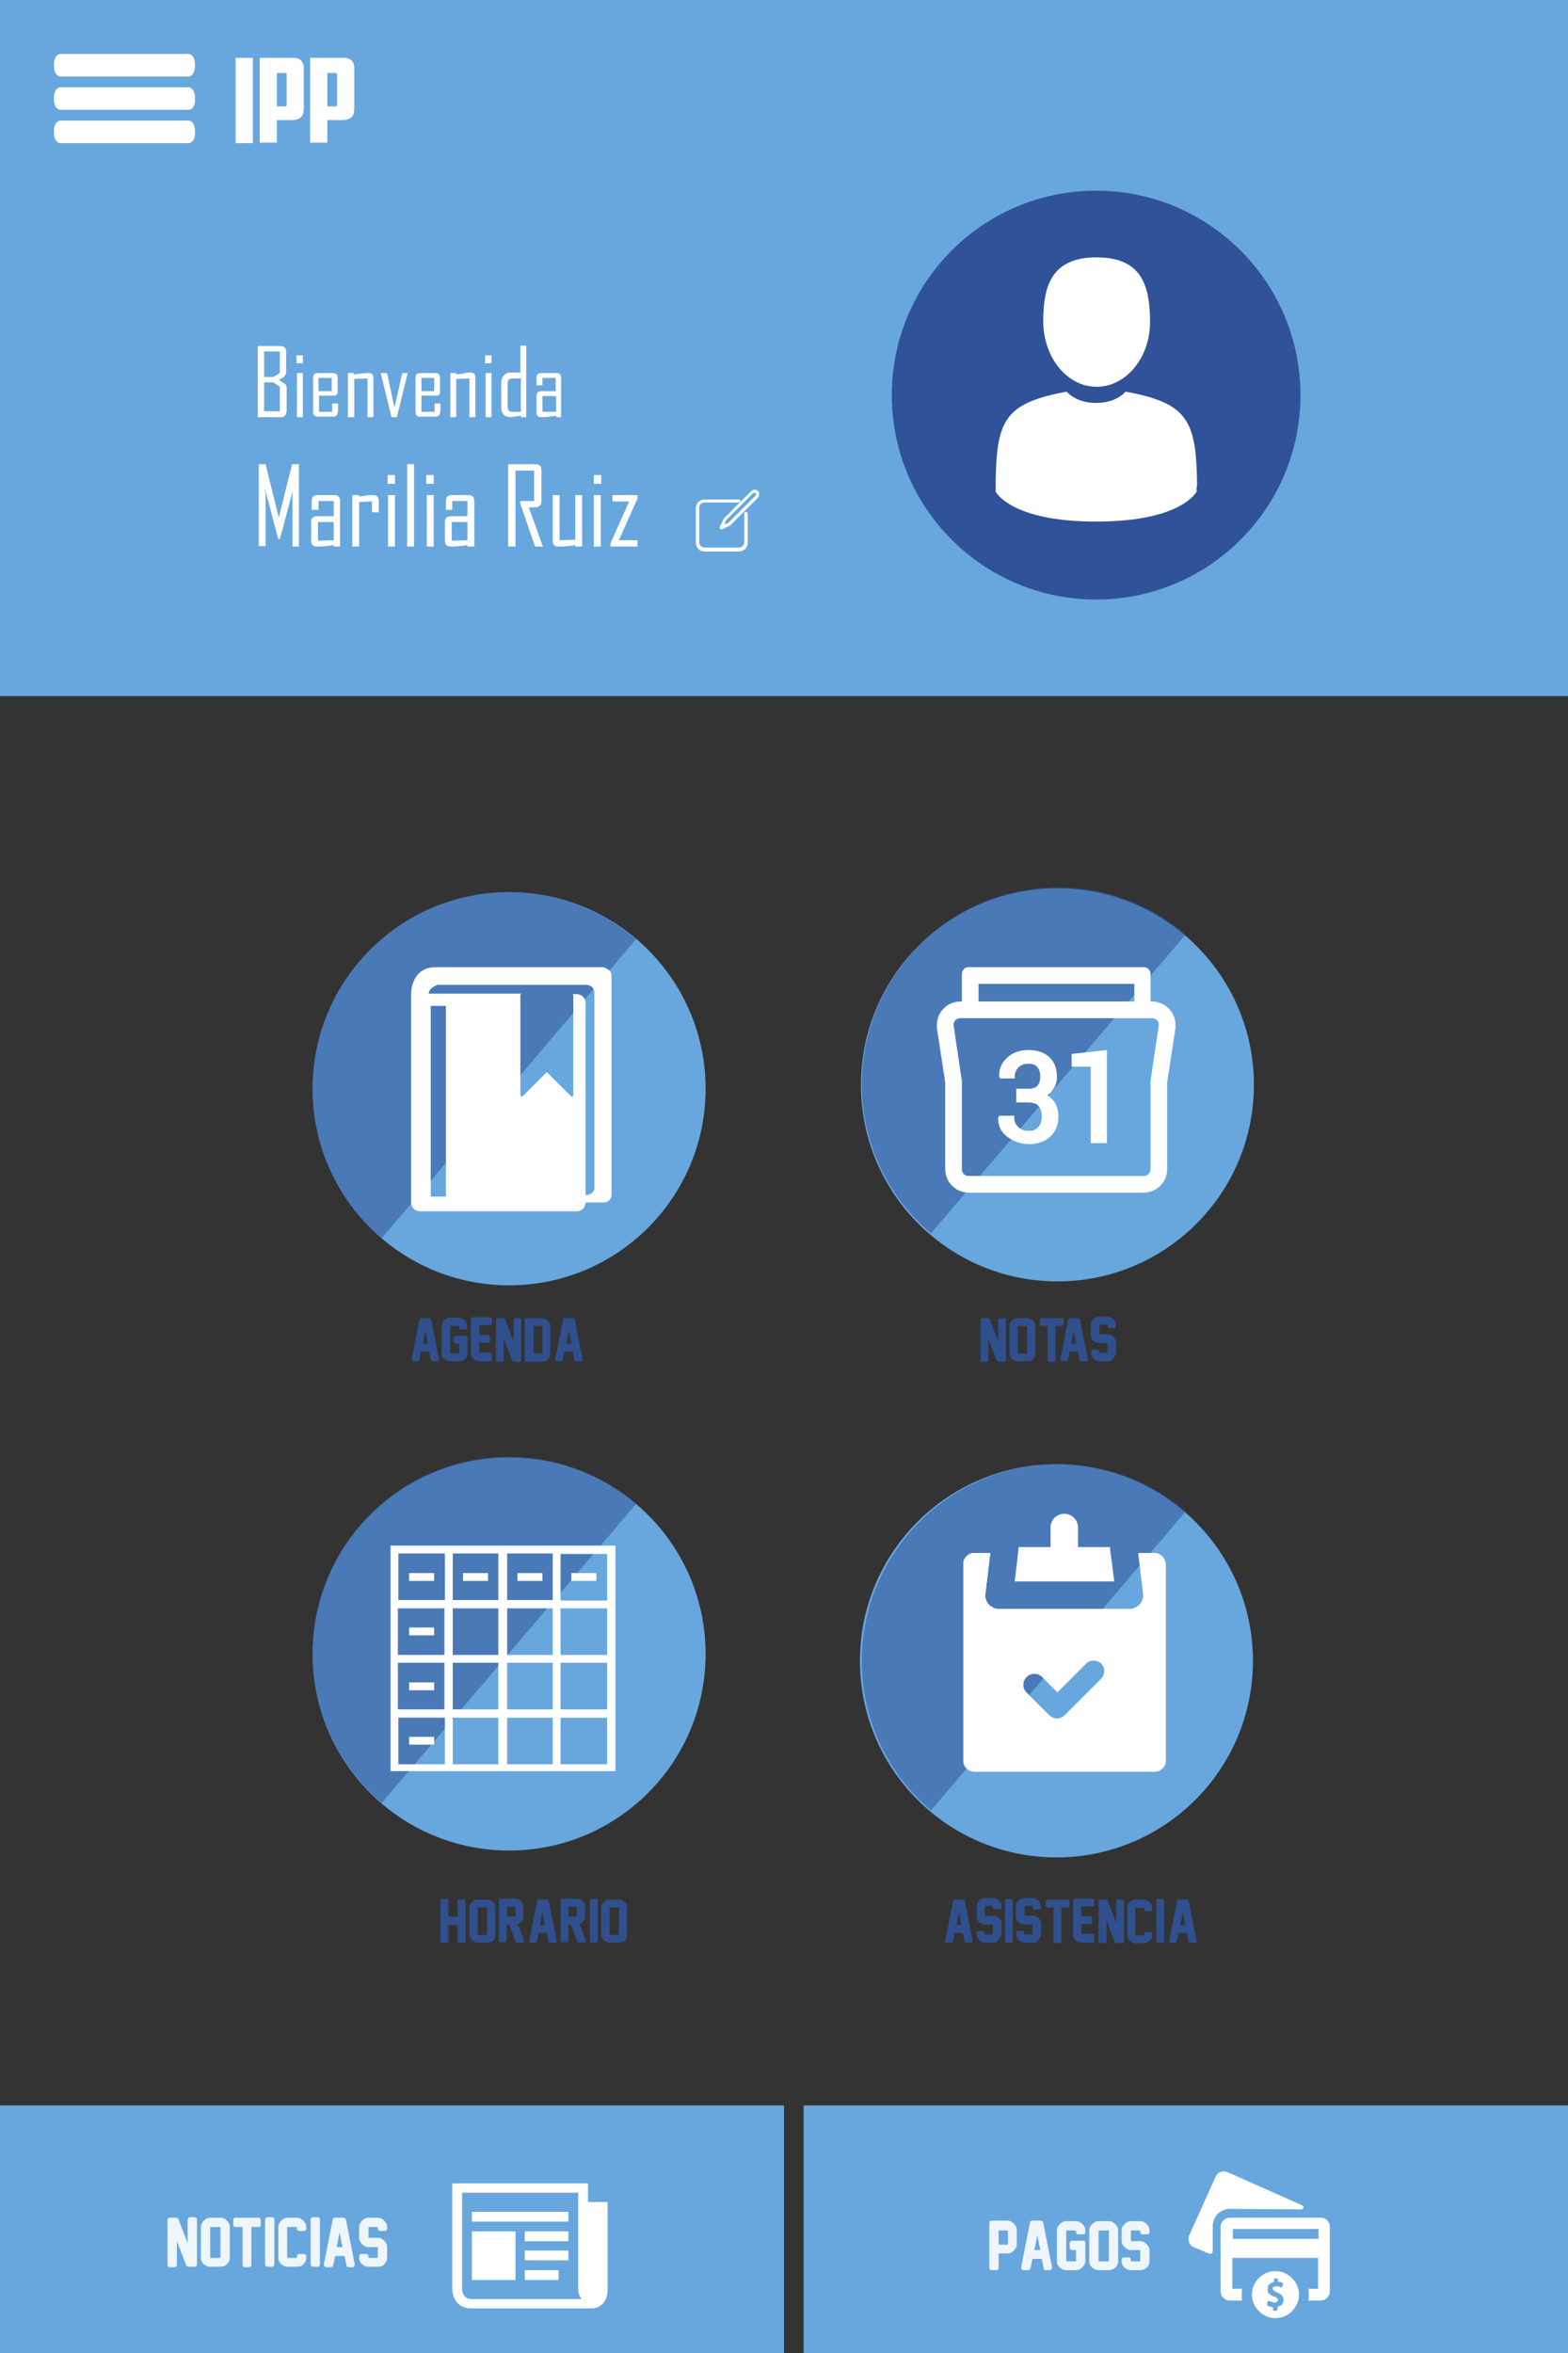 <?xml version="1.0" encoding="utf-8"?>
<!-- Generator: Adobe Illustrator 18.1.1, SVG Export Plug-In . SVG Version: 6.00 Build 0)  -->
<svg version="1.1" id="Capa_1" xmlns="http://www.w3.org/2000/svg" xmlns:xlink="http://www.w3.org/1999/xlink" x="0px" y="0px"
	 viewBox="0 0 320 480" enable-background="new 0 0 320 480" xml:space="preserve">
<rect x="0" y="0" width="320" height="480" fill="#333333" stroke="none"/>
<rect fill="#68A7DD" width="320" height="142"/>
<rect y="429.5" fill="#68A7DD" width="160" height="50.5"/>
<rect x="164" y="429.5" fill="#68A7DD" width="156" height="50.5"/>
<g>
	<path fill="#FFFFFF" d="M48.1,11.8h3.5v17.4h-3.5V11.8z"/>
	<path fill="#FFFFFF" d="M59.9,11.8c1.4,0,2.1,0.8,2.1,2.1v8.3c0,1.3-0.5,2.3-2.5,2.3h-3v4.6h-3.5V11.8H59.9z M56.5,14.9v6.8h1.7
		c0.3,0,0.3-0.1,0.3-0.4v-6.1c0-0.2-0.1-0.3-0.3-0.3H56.5z"/>
	<path fill="#FFFFFF" d="M70.2,11.8c1.4,0,2.1,0.8,2.1,2.1v8.3c0,1.3-0.5,2.3-2.5,2.3h-3v4.6h-3.5V11.8H70.2z M66.8,14.9v6.8h1.7
		c0.3,0,0.3-0.1,0.3-0.4v-6.1c0-0.2-0.1-0.3-0.3-0.3H66.8z"/>
</g>
<g opacity="0.89">
	<g>
		<path fill="#2F5298" d="M87.9,277.4l-0.3-1.7h-1.7l-0.3,1.7c0,0.2-0.2,0.3-0.4,0.3h-0.8c-0.1,0-0.2,0-0.3-0.1
			c-0.1-0.1-0.1-0.2-0.1-0.3l1.6-8.1c0-0.2,0.2-0.3,0.4-0.3h1.6c0.2,0,0.4,0.1,0.4,0.3l1.6,8.1c0,0.1,0,0.2-0.1,0.3
			c-0.1,0.1-0.2,0.1-0.3,0.1h-0.9C88.1,277.7,88,277.6,87.9,277.4z M87.3,274.1l-0.5-2.7l-0.5,2.7H87.3z"/>
		<path fill="#2F5298" d="M93.6,277.7h-1.8c-0.4,0-0.8-0.2-1.2-0.5c-0.3-0.3-0.5-0.7-0.5-1.1v-5.6c0-0.4,0.2-0.8,0.5-1.2
			c0.3-0.3,0.7-0.5,1.2-0.5h1.8c0.4,0,0.8,0.2,1.2,0.5c0.3,0.3,0.5,0.7,0.5,1.2v0.3c0,0.3-0.1,0.4-0.4,0.4h-0.8
			c-0.3,0-0.4-0.1-0.4-0.4v-0.3h-1.8v5.6h1.8v-2h-0.7c-0.3,0-0.4-0.1-0.4-0.4v-0.8c0-0.3,0.1-0.4,0.4-0.4h2c0.3,0,0.4,0.1,0.4,0.4
			v3.2c0,0.4-0.2,0.8-0.5,1.2C94.5,277.6,94.1,277.7,93.6,277.7z"/>
		<path fill="#2F5298" d="M100,277.7h-2.3c-0.4,0-0.8-0.2-1.1-0.5c-0.3-0.3-0.5-0.7-0.5-1.1v-7c0-0.3,0.1-0.4,0.4-0.4h3.5
			c0.3,0,0.4,0.1,0.4,0.4v0.8c0,0.3-0.1,0.4-0.4,0.4h-2.2v2h1.8c0.3,0,0.4,0.1,0.4,0.4v0.8c0,0.3-0.1,0.4-0.4,0.4h-1.8v2h2.2
			c0.3,0,0.4,0.1,0.4,0.4v0.8C100.4,277.6,100.3,277.7,100,277.7z"/>
		<path fill="#2F5298" d="M104.5,277.5l-1.7-4.4v4.3c0,0.3-0.1,0.4-0.4,0.4h-0.8c-0.3,0-0.4-0.1-0.4-0.4v-8.1c0-0.3,0.1-0.4,0.4-0.4
			h1.1c0.2,0,0.3,0.1,0.4,0.3l1.7,4.4v-4.3c0-0.3,0.1-0.4,0.4-0.4h0.8c0.3,0,0.4,0.1,0.4,0.4v8.1c0,0.3-0.1,0.4-0.4,0.4l-1.1,0
			C104.7,277.7,104.6,277.7,104.5,277.5z"/>
		<path fill="#2F5298" d="M112.3,270.5v5.6c0,0.4-0.2,0.8-0.5,1.2c-0.3,0.3-0.7,0.5-1.2,0.5h-3.1c-0.3,0-0.4-0.1-0.4-0.4v-8.1
			c0-0.3,0.1-0.4,0.4-0.4h3.1c0.4,0,0.8,0.2,1.2,0.5S112.3,270,112.3,270.5z M110.7,276.1v-5.6h-1.8v5.6H110.7z"/>
		<path fill="#2F5298" d="M117.2,277.4l-0.3-1.7h-1.7l-0.3,1.7c0,0.2-0.2,0.3-0.4,0.3h-0.8c-0.1,0-0.2,0-0.3-0.1
			c-0.1-0.1-0.1-0.2-0.1-0.3l1.6-8.1c0-0.2,0.2-0.3,0.4-0.3h1.6c0.2,0,0.4,0.1,0.4,0.3l1.6,8.1c0,0.1,0,0.2-0.1,0.3
			c-0.1,0.1-0.2,0.1-0.3,0.1h-0.9C117.4,277.7,117.3,277.6,117.2,277.4z M116.6,274.1l-0.5-2.7l-0.5,2.7H116.6z"/>
	</g>
</g>
<g opacity="0.89">
	<g>
		<path fill="#FFFFFF" d="M38,462.1l-1.9-4.9v4.8c0,0.3-0.2,0.5-0.5,0.5h-0.9c-0.3,0-0.5-0.2-0.5-0.5v-9.1c0-0.3,0.2-0.5,0.5-0.5H36
			c0.2,0,0.3,0.1,0.4,0.3l1.9,4.9v-4.8c0-0.3,0.2-0.5,0.5-0.5h0.9c0.3,0,0.5,0.2,0.5,0.5v9.1c0,0.3-0.2,0.5-0.5,0.5l-1.2,0
			C38.3,462.4,38.1,462.3,38,462.1z"/>
		<path fill="#FFFFFF" d="M45,462.4h-2.1c-0.5,0-0.9-0.2-1.3-0.5c-0.4-0.4-0.6-0.8-0.6-1.3v-6.3c0-0.5,0.2-0.9,0.6-1.3
			s0.8-0.6,1.3-0.6H45c0.5,0,0.9,0.2,1.3,0.6c0.4,0.4,0.6,0.8,0.6,1.3v6.3c0,0.5-0.2,0.9-0.6,1.3C45.9,462.3,45.4,462.4,45,462.4z
			 M45,460.6v-6.3h-2.1v6.3H45z"/>
		<path fill="#FFFFFF" d="M52.7,454.3h-1.4v7.7c0,0.3-0.2,0.5-0.5,0.5H50c-0.3,0-0.5-0.2-0.5-0.5v-7.7h-1.4c-0.3,0-0.5-0.2-0.5-0.5
			v-0.9c0-0.3,0.2-0.5,0.5-0.5h4.6c0.3,0,0.5,0.2,0.5,0.5v0.9C53.2,454.2,53.1,454.3,52.7,454.3z"/>
		<path fill="#FFFFFF" d="M55.5,462.4h-0.9c-0.3,0-0.5-0.2-0.5-0.5v-9.1c0-0.3,0.2-0.5,0.5-0.5h0.9c0.3,0,0.5,0.2,0.5,0.5v9.1
			C55.9,462.3,55.8,462.4,55.5,462.4z"/>
		<path fill="#FFFFFF" d="M61.8,462c-0.3,0.3-0.7,0.4-1.1,0.4h-2c-0.5,0-0.9-0.2-1.3-0.5c-0.4-0.4-0.6-0.8-0.6-1.3v-6.3
			c0-0.5,0.2-0.9,0.6-1.3s0.8-0.6,1.3-0.6h1.9c0.5,0,0.9,0.2,1.3,0.6c0.4,0.4,0.6,0.8,0.6,1.3v0.3c0,0.3-0.2,0.5-0.5,0.5h-0.9
			c-0.3,0-0.5-0.2-0.5-0.5v-0.3h-2v6.3h2v-0.3c0-0.3,0.2-0.5,0.5-0.5H62c0.3,0,0.5,0.2,0.5,0.5v0.3C62.5,461.1,62.3,461.6,61.8,462z
			"/>
		<path fill="#FFFFFF" d="M64.8,462.4h-0.9c-0.3,0-0.5-0.2-0.5-0.5v-9.1c0-0.3,0.2-0.5,0.5-0.5h0.9c0.3,0,0.5,0.2,0.5,0.5v9.1
			C65.2,462.3,65.1,462.4,64.8,462.4z"/>
		<path fill="#FFFFFF" d="M70.7,462.1l-0.4-1.9h-1.9l-0.4,1.9c-0.1,0.2-0.2,0.4-0.5,0.4h-0.9c-0.1,0-0.3-0.1-0.4-0.2
			c-0.1-0.1-0.1-0.2-0.1-0.4l1.8-9.1c0-0.2,0.2-0.4,0.4-0.4h1.8c0.2,0,0.4,0.1,0.5,0.4l1.8,9.1c0,0.1,0,0.3-0.1,0.4
			c-0.1,0.1-0.2,0.2-0.3,0.2h-1C70.9,462.4,70.7,462.3,70.7,462.1z M69.9,458.4l-0.6-3l-0.6,3H69.9z"/>
		<path fill="#FFFFFF" d="M77.1,462.4h-1.9c-0.5,0-0.9-0.2-1.3-0.5c-0.4-0.4-0.6-0.8-0.6-1.3v-0.3c0-0.3,0.2-0.5,0.5-0.5h0.9
			c0.3,0,0.5,0.2,0.5,0.5v0.3h1.9v-2.2h-1.9c-0.5,0-0.9-0.2-1.3-0.6s-0.6-0.8-0.6-1.3v-2.2c0-0.5,0.2-0.9,0.6-1.3s0.8-0.6,1.3-0.6
			h1.9c0.5,0,0.9,0.2,1.3,0.6s0.6,0.8,0.6,1.3v0.3c0,0.3-0.2,0.5-0.5,0.5h-0.9c-0.3,0-0.5-0.2-0.5-0.5v-0.3h-1.9v2.2h1.9
			c0.5,0,0.9,0.2,1.3,0.6s0.6,0.8,0.6,1.3v2.2c0,0.5-0.2,0.9-0.6,1.3C78.1,462.3,77.6,462.4,77.1,462.4z"/>
	</g>
</g>
<g opacity="0.89">
	<g>
		<path fill="#FFFFFF" d="M205.7,459.7h-1.9v2.9c0,0.3-0.2,0.5-0.5,0.5h-0.9c-0.3,0-0.5-0.2-0.5-0.5v-9.1c0-0.3,0.2-0.5,0.5-0.5h3.2
			c0.5,0,0.9,0.2,1.3,0.6s0.6,0.8,0.6,1.3v2.9c0,0.5-0.2,0.9-0.6,1.3S206.2,459.7,205.7,459.7z M205.7,457.9V455h-1.9v2.9H205.7z"/>
		<path fill="#FFFFFF" d="M213,462.7l-0.4-1.9h-1.9l-0.4,1.9c-0.1,0.2-0.2,0.4-0.5,0.4h-0.9c-0.1,0-0.3-0.1-0.4-0.2
			c-0.1-0.1-0.1-0.2-0.1-0.4l1.8-9.1c0-0.2,0.2-0.4,0.4-0.4h1.8c0.2,0,0.4,0.1,0.5,0.4l1.8,9.1c0,0.1,0,0.3-0.1,0.4
			c-0.1,0.1-0.2,0.2-0.3,0.2h-1C213.2,463.1,213,463,213,462.7z M212.3,459l-0.6-3l-0.6,3H212.3z"/>
		<path fill="#FFFFFF" d="M219.6,463.1h-2c-0.5,0-0.9-0.2-1.3-0.5c-0.4-0.4-0.6-0.8-0.6-1.3V455c0-0.5,0.2-0.9,0.6-1.3
			c0.4-0.4,0.8-0.6,1.3-0.6h2c0.5,0,0.9,0.2,1.3,0.6c0.4,0.4,0.6,0.8,0.6,1.3v0.3c0,0.3-0.1,0.5-0.5,0.5h-0.9
			c-0.3,0-0.5-0.2-0.5-0.5V455h-2v6.3h2V459h-0.8c-0.3,0-0.5-0.2-0.5-0.5v-0.9c0-0.3,0.2-0.5,0.5-0.5h2.2c0.3,0,0.5,0.2,0.5,0.5v3.6
			c0,0.5-0.2,0.9-0.6,1.3C220.5,462.9,220.1,463.1,219.6,463.1z"/>
		<path fill="#FFFFFF" d="M226.3,463.1h-2.1c-0.5,0-0.9-0.2-1.3-0.5c-0.4-0.4-0.6-0.8-0.6-1.3V455c0-0.5,0.2-0.9,0.6-1.3
			s0.8-0.6,1.3-0.6h2.1c0.5,0,0.9,0.2,1.3,0.6c0.4,0.4,0.6,0.8,0.6,1.3v6.3c0,0.5-0.2,0.9-0.6,1.3
			C227.2,462.9,226.8,463.1,226.3,463.1z M226.3,461.3V455h-2.1v6.3H226.3z"/>
		<path fill="#FFFFFF" d="M232.7,463.1h-1.9c-0.5,0-0.9-0.2-1.3-0.5c-0.4-0.4-0.6-0.8-0.6-1.3v-0.3c0-0.3,0.2-0.5,0.5-0.5h0.9
			c0.3,0,0.5,0.2,0.5,0.5v0.3h1.9V459h-1.9c-0.5,0-0.9-0.2-1.3-0.6s-0.6-0.8-0.6-1.3V455c0-0.5,0.2-0.9,0.6-1.3s0.8-0.6,1.3-0.6h1.9
			c0.5,0,0.9,0.2,1.3,0.6s0.6,0.8,0.6,1.3v0.3c0,0.3-0.2,0.5-0.5,0.5h-0.9c-0.3,0-0.5-0.2-0.5-0.5V455h-1.9v2.2h1.9
			c0.5,0,0.9,0.2,1.3,0.6s0.6,0.8,0.6,1.3v2.2c0,0.5-0.2,0.9-0.6,1.3C233.6,462.9,233.2,463.1,232.7,463.1z"/>
	</g>
</g>
<g opacity="0.89">
	<g>
		<path fill="#2F5298" d="M203.4,277.5l-1.7-4.4v4.3c0,0.3-0.1,0.4-0.4,0.4h-0.8c-0.3,0-0.4-0.1-0.4-0.4v-8.1c0-0.3,0.1-0.4,0.4-0.4
			h1.1c0.2,0,0.3,0.1,0.4,0.3l1.7,4.4v-4.3c0-0.3,0.1-0.4,0.4-0.4h0.8c0.3,0,0.4,0.1,0.4,0.4v8.1c0,0.3-0.1,0.4-0.4,0.4l-1.1,0
			C203.6,277.7,203.5,277.7,203.4,277.5z"/>
		<path fill="#2F5298" d="M209.6,277.7h-1.9c-0.4,0-0.8-0.2-1.2-0.5c-0.3-0.3-0.5-0.7-0.5-1.1v-5.6c0-0.4,0.2-0.8,0.5-1.1
			c0.3-0.3,0.7-0.5,1.2-0.5h1.9c0.4,0,0.8,0.2,1.2,0.5c0.3,0.3,0.5,0.7,0.5,1.2v5.6c0,0.4-0.2,0.8-0.5,1.2
			C210.4,277.6,210,277.7,209.6,277.7z M209.6,276.1v-5.6h-1.9v5.6H209.6z"/>
		<path fill="#2F5298" d="M216.6,270.5h-1.2v6.9c0,0.3-0.1,0.4-0.4,0.4h-0.8c-0.3,0-0.4-0.1-0.4-0.4v-6.9h-1.2
			c-0.3,0-0.4-0.1-0.4-0.4v-0.8c0-0.3,0.1-0.4,0.4-0.4h4.1c0.3,0,0.4,0.1,0.4,0.4v0.8C217,270.3,216.8,270.5,216.6,270.5z"/>
		<path fill="#2F5298" d="M220.3,277.4l-0.3-1.7h-1.7l-0.3,1.7c0,0.2-0.2,0.3-0.4,0.3h-0.8c-0.1,0-0.2,0-0.3-0.1
			c-0.1-0.1-0.1-0.2-0.1-0.3l1.6-8.1c0-0.2,0.2-0.3,0.4-0.3h1.6c0.2,0,0.4,0.1,0.4,0.3l1.6,8.1c0,0.1,0,0.2-0.1,0.3
			c-0.1,0.1-0.2,0.1-0.3,0.1h-0.9C220.5,277.7,220.3,277.6,220.3,277.4z M219.6,274.1l-0.5-2.7l-0.5,2.7H219.6z"/>
		<path fill="#2F5298" d="M226.1,277.7h-1.7c-0.4,0-0.8-0.2-1.2-0.5c-0.3-0.3-0.5-0.7-0.5-1.2v-0.3c0-0.3,0.1-0.4,0.4-0.4h0.8
			c0.3,0,0.4,0.1,0.4,0.4v0.3h1.7v-2h-1.7c-0.4,0-0.8-0.2-1.2-0.5c-0.3-0.3-0.5-0.7-0.5-1.2v-2c0-0.4,0.2-0.8,0.5-1.2
			c0.3-0.3,0.7-0.5,1.2-0.5h1.7c0.4,0,0.8,0.2,1.2,0.5c0.3,0.3,0.5,0.7,0.5,1.1v0.3c0,0.3-0.1,0.4-0.4,0.4h-0.8
			c-0.3,0-0.4-0.1-0.4-0.4v-0.3h-1.7v2h1.7c0.4,0,0.8,0.2,1.2,0.5c0.3,0.3,0.5,0.7,0.5,1.1v2c0,0.4-0.2,0.8-0.5,1.2
			C226.9,277.6,226.5,277.7,226.1,277.7z"/>
	</g>
</g>
<g opacity="0.89">
	<g>
		<path fill="#2F5298" d="M94.6,396.3h-0.8c-0.3,0-0.4-0.1-0.4-0.4v-3.2h-1.9v3.2c0,0.3-0.1,0.4-0.4,0.4h-0.8
			c-0.3,0-0.4-0.1-0.4-0.4v-8.1c0-0.3,0.1-0.4,0.4-0.4h0.8c0.3,0,0.4,0.1,0.4,0.4v3.2h1.9v-3.2c0-0.3,0.1-0.4,0.4-0.4h0.8
			c0.3,0,0.4,0.1,0.4,0.4v8.1C95.1,396.2,94.9,396.3,94.6,396.3z"/>
		<path fill="#2F5298" d="M99.4,396.3h-1.9c-0.4,0-0.8-0.2-1.2-0.5c-0.3-0.3-0.5-0.7-0.5-1.1v-5.6c0-0.4,0.2-0.8,0.5-1.1
			c0.3-0.3,0.7-0.5,1.2-0.5h1.9c0.4,0,0.8,0.2,1.2,0.5s0.5,0.7,0.5,1.2v5.6c0,0.4-0.2,0.8-0.5,1.2
			C100.2,396.2,99.8,396.3,99.4,396.3z M99.4,394.7v-5.6h-1.9v5.6H99.4z"/>
		<path fill="#2F5298" d="M106.5,396.3h-0.9c-0.2,0-0.3-0.1-0.4-0.3l-1.3-3.4h-0.5v3.2c0,0.3-0.1,0.4-0.4,0.4h-0.8
			c-0.3,0-0.4-0.1-0.4-0.4v-8.1c0-0.3,0.1-0.4,0.4-0.4h2.9c0.4,0,0.8,0.2,1.2,0.5c0.3,0.3,0.5,0.7,0.5,1.2v2c0,0.3-0.1,0.7-0.3,0.9
			s-0.5,0.5-0.8,0.6l1.2,3.2c0.1,0.1,0,0.3,0,0.4C106.8,396.3,106.7,396.3,106.5,396.3z M105.2,391v-2h-1.7v2H105.2z"/>
		<path fill="#2F5298" d="M111.9,396l-0.3-1.7h-1.7l-0.3,1.7c0,0.2-0.2,0.3-0.4,0.3h-0.8c-0.1,0-0.2,0-0.3-0.1
			c-0.1-0.1-0.1-0.2-0.1-0.3l1.6-8.1c0-0.2,0.2-0.3,0.4-0.3h1.6c0.2,0,0.4,0.1,0.4,0.3l1.6,8.1c0,0.1,0,0.2-0.1,0.3
			c-0.1,0.1-0.2,0.1-0.3,0.1h-0.9C112.1,396.3,111.9,396.2,111.9,396z M111.2,392.7l-0.5-2.7l-0.5,2.7H111.2z"/>
		<path fill="#2F5298" d="M119.1,396.3h-0.9c-0.2,0-0.3-0.1-0.4-0.3l-1.3-3.4H116v3.2c0,0.3-0.1,0.4-0.4,0.4h-0.8
			c-0.3,0-0.4-0.1-0.4-0.4v-8.1c0-0.3,0.1-0.4,0.4-0.4h2.9c0.4,0,0.8,0.2,1.2,0.5c0.3,0.3,0.5,0.7,0.5,1.2v2c0,0.3-0.1,0.7-0.3,0.9
			s-0.5,0.5-0.8,0.6l1.2,3.2c0.1,0.1,0,0.3,0,0.4C119.3,396.3,119.2,396.3,119.1,396.3z M117.7,391v-2H116v2H117.7z"/>
		<path fill="#2F5298" d="M121.6,396.3h-0.8c-0.3,0-0.4-0.1-0.4-0.4v-8.1c0-0.3,0.1-0.4,0.4-0.4h0.8c0.3,0,0.4,0.1,0.4,0.4v8.1
			C122,396.2,121.9,396.3,121.6,396.3z"/>
		<path fill="#2F5298" d="M126.3,396.3h-1.9c-0.4,0-0.8-0.2-1.2-0.5c-0.3-0.3-0.5-0.7-0.5-1.1v-5.6c0-0.4,0.2-0.8,0.5-1.1
			c0.3-0.3,0.7-0.5,1.2-0.5h1.9c0.4,0,0.8,0.2,1.2,0.5s0.5,0.7,0.5,1.2v5.6c0,0.4-0.2,0.8-0.5,1.2
			C127.1,396.2,126.7,396.3,126.3,396.3z M126.3,394.7v-5.6h-1.9v5.6H126.3z"/>
	</g>
</g>
<g opacity="0.89">
	<g>
		<path fill="#2F5298" d="M196.8,396l-0.3-1.7h-1.7l-0.3,1.7c0,0.2-0.2,0.3-0.4,0.3h-0.8c-0.1,0-0.2,0-0.3-0.1
			c-0.1-0.1-0.1-0.2-0.1-0.3l1.6-8.1c0-0.2,0.2-0.3,0.4-0.3h1.6c0.2,0,0.4,0.1,0.4,0.3l1.6,8.1c0,0.1,0,0.2-0.1,0.3
			c-0.1,0.1-0.2,0.1-0.3,0.1h-0.9C197,396.3,196.9,396.2,196.8,396z M196.2,392.7l-0.5-2.7l-0.5,2.7H196.2z"/>
		<path fill="#2F5298" d="M202.6,396.3H201c-0.4,0-0.8-0.2-1.2-0.5c-0.3-0.3-0.5-0.7-0.5-1.2v-0.3c0-0.3,0.1-0.4,0.4-0.4h0.8
			c0.3,0,0.4,0.1,0.4,0.4v0.3h1.7v-2H201c-0.4,0-0.8-0.2-1.2-0.5c-0.3-0.3-0.5-0.7-0.5-1.2v-2c0-0.4,0.2-0.8,0.5-1.2
			c0.3-0.3,0.7-0.5,1.2-0.5h1.7c0.4,0,0.8,0.2,1.2,0.5c0.3,0.3,0.5,0.7,0.5,1.1v0.3c0,0.3-0.1,0.4-0.4,0.4H203
			c-0.3,0-0.4-0.1-0.4-0.4v-0.3H201v2h1.7c0.4,0,0.8,0.2,1.2,0.5c0.3,0.3,0.5,0.7,0.5,1.1v2c0,0.4-0.2,0.8-0.5,1.2
			C203.5,396.2,203.1,396.3,202.6,396.3z"/>
		<path fill="#2F5298" d="M206.3,396.3h-0.8c-0.3,0-0.4-0.1-0.4-0.4v-8.1c0-0.3,0.1-0.4,0.4-0.4h0.8c0.3,0,0.4,0.1,0.4,0.4v8.1
			C206.7,396.2,206.6,396.3,206.3,396.3z"/>
		<path fill="#2F5298" d="M210.8,396.3h-1.7c-0.4,0-0.8-0.2-1.2-0.5c-0.3-0.3-0.5-0.7-0.5-1.2v-0.3c0-0.3,0.1-0.4,0.4-0.4h0.8
			c0.3,0,0.4,0.1,0.4,0.4v0.3h1.7v-2h-1.7c-0.4,0-0.8-0.2-1.2-0.5c-0.3-0.3-0.5-0.7-0.5-1.2v-2c0-0.4,0.2-0.8,0.5-1.2
			c0.3-0.3,0.7-0.5,1.2-0.5h1.7c0.4,0,0.8,0.2,1.2,0.5c0.3,0.3,0.5,0.7,0.5,1.1v0.3c0,0.3-0.1,0.4-0.4,0.4h-0.8
			c-0.3,0-0.4-0.1-0.4-0.4v-0.3h-1.7v2h1.7c0.4,0,0.8,0.2,1.2,0.5c0.3,0.3,0.5,0.7,0.5,1.1v2c0,0.4-0.2,0.8-0.5,1.2
			C211.7,396.2,211.3,396.3,210.8,396.3z"/>
		<path fill="#2F5298" d="M217.8,389.1h-1.2v6.9c0,0.3-0.1,0.4-0.4,0.4h-0.8c-0.3,0-0.4-0.1-0.4-0.4v-6.9h-1.2
			c-0.3,0-0.4-0.1-0.4-0.4v-0.8c0-0.3,0.1-0.4,0.4-0.4h4.1c0.3,0,0.4,0.1,0.4,0.4v0.8C218.2,388.9,218.1,389.1,217.8,389.1z"/>
		<path fill="#2F5298" d="M222.9,396.3h-2.3c-0.4,0-0.8-0.2-1.1-0.5c-0.3-0.3-0.5-0.7-0.5-1.1v-7c0-0.3,0.1-0.4,0.4-0.4h3.5
			c0.3,0,0.4,0.1,0.4,0.4v0.8c0,0.3-0.1,0.4-0.4,0.4h-2.2v2h1.8c0.3,0,0.4,0.1,0.4,0.4v0.8c0,0.3-0.1,0.4-0.4,0.4h-1.8v2h2.2
			c0.3,0,0.4,0.1,0.4,0.4v0.8C223.3,396.2,223.2,396.3,222.9,396.3z"/>
		<path fill="#2F5298" d="M227.5,396.1l-1.7-4.4v4.3c0,0.3-0.1,0.4-0.4,0.4h-0.8c-0.3,0-0.4-0.1-0.4-0.4v-8.1c0-0.3,0.1-0.4,0.4-0.4
			h1.1c0.2,0,0.3,0.1,0.4,0.3l1.7,4.4v-4.3c0-0.3,0.1-0.4,0.4-0.4h0.8c0.3,0,0.4,0.1,0.4,0.4v8.1c0,0.3-0.1,0.4-0.4,0.4l-1.1,0
			C227.6,396.3,227.5,396.3,227.5,396.1z"/>
		<path fill="#2F5298" d="M234.5,396c-0.3,0.3-0.6,0.4-1,0.4h-1.8c-0.4,0-0.8-0.2-1.2-0.5c-0.3-0.3-0.5-0.7-0.5-1.2v-5.6
			c0-0.4,0.2-0.8,0.5-1.1c0.3-0.3,0.7-0.5,1.2-0.5h1.7c0.4,0,0.8,0.2,1.2,0.5s0.5,0.7,0.5,1.2v0.3c0,0.3-0.1,0.4-0.4,0.4h-0.8
			c-0.3,0-0.4-0.1-0.4-0.4v-0.3h-1.8v5.6h1.8v-0.3c0-0.3,0.1-0.4,0.4-0.4h0.8c0.3,0,0.4,0.1,0.4,0.4v0.3
			C235.2,395.2,235,395.6,234.5,396z"/>
		<path fill="#2F5298" d="M237.2,396.3h-0.8c-0.3,0-0.4-0.1-0.4-0.4v-8.1c0-0.3,0.1-0.4,0.4-0.4h0.8c0.3,0,0.4,0.1,0.4,0.4v8.1
			C237.6,396.2,237.5,396.3,237.2,396.3z"/>
		<path fill="#2F5298" d="M242.5,396l-0.3-1.7h-1.7l-0.3,1.7c0,0.2-0.2,0.3-0.4,0.3h-0.8c-0.1,0-0.2,0-0.3-0.1
			c-0.1-0.1-0.1-0.2-0.1-0.3l1.6-8.1c0-0.2,0.2-0.3,0.4-0.3h1.6c0.2,0,0.4,0.1,0.4,0.3l1.6,8.1c0,0.1,0,0.2-0.1,0.3
			c-0.1,0.1-0.2,0.1-0.3,0.1h-0.9C242.7,396.3,242.6,396.2,242.5,396z M241.9,392.7l-0.5-2.7l-0.5,2.7H241.9z"/>
	</g>
</g>
<g>
	<g>
		<g>
			<g>
				<path fill="#FFFFFF" d="M38.5,15.6H12.3c0,0-1.3,0-1.3-2.3s1.3-2.3,1.3-2.3h26.2c0,0,1.3,0,1.3,2.3S38.5,15.6,38.5,15.6z"/>
				<path fill="#FFFFFF" d="M38.5,22.4H12.3c0,0-1.3,0-1.3-2.3s1.3-2.3,1.3-2.3h26.2c0,0,1.3,0,1.3,2.3
					C39.9,22.4,38.5,22.4,38.5,22.4z"/>
				<path fill="#FFFFFF" d="M38.5,29.2H12.3c0,0-1.3,0-1.3-2.3c0-2.3,1.3-2.3,1.3-2.3h26.2c0,0,1.3,0,1.3,2.3
					C39.9,29.2,38.5,29.2,38.5,29.2z"/>
			</g>
		</g>
	</g>
</g>
<g>
	<path fill="#FFFFFF" d="M58.4,84.1c0,0.3-0.1,0.6-0.3,0.7c-0.2,0.2-0.4,0.3-0.7,0.3h-4.8V70.6h4.8c0.3,0,0.5,0.1,0.7,0.3
		c0.2,0.2,0.3,0.4,0.3,0.7v4.3c0,0.4-0.2,0.7-0.5,1c-0.3,0.2-0.7,0.4-1,0.6l1.1,0.7c0.3,0.2,0.5,0.5,0.5,0.9V84.1z M57.1,76.1v-4.4
		h-3.2v5.2h1.9L57.1,76.1z M57.1,83.9v-5l-1.3-0.9h-1.9v5.9H57.1z"/>
	<path fill="#FFFFFF" d="M61.8,74.1h-1.3v-1.6h1.3V74.1z M61.8,85.1h-1.2v-9h1.2V85.1z"/>
	<path fill="#FFFFFF" d="M68.9,84c0,0.7-0.3,1-1,1h-3c-0.7,0-1-0.3-1-1v-6.9c0-0.7,0.3-1,1-1h3c0.7,0,1,0.3,1,1v3.2l-0.4,0.4h-3.4
		v3.3h2.7v-1.7h1.2V84z M67.7,79.8v-2.7h-2.7v2.7H67.7z"/>
	<path fill="#FFFFFF" d="M76.2,85.1h-1.2v-7.9l-2.7,0.1v7.8H71v-9h1.2v0.3c0.5-0.1,1-0.1,1.5-0.2c0.6-0.1,1.1-0.1,1.5-0.1
		c0.7,0,1,0.3,1,1V85.1z"/>
	<path fill="#FFFFFF" d="M83.2,76.1l-2.2,9h-1.1l-2.2-9h1.3l1.5,7.1l1.6-7.1H83.2z"/>
	<path fill="#FFFFFF" d="M89.8,84c0,0.7-0.3,1-1,1h-3c-0.7,0-1-0.3-1-1v-6.9c0-0.7,0.3-1,1-1h3c0.7,0,1,0.3,1,1v3.2l-0.4,0.4H86v3.3
		h2.7v-1.7h1.2V84z M88.6,79.8v-2.7H86v2.7H88.6z"/>
	<path fill="#FFFFFF" d="M97,85.1h-1.2v-7.9l-2.7,0.1v7.8h-1.2v-9h1.2v0.3c0.5-0.1,1-0.1,1.5-0.2C95.1,76,95.6,76,96,76
		c0.7,0,1,0.3,1,1V85.1z"/>
	<path fill="#FFFFFF" d="M100.3,74.1h-1.3v-1.6h1.3V74.1z M100.3,85.1h-1.2v-9h1.2V85.1z"/>
	<path fill="#FFFFFF" d="M107.5,85.1h-1.2v-0.3c-1.3,0.2-2.1,0.3-2.2,0.3c-0.5,0-1-0.2-1.3-0.5c-0.3-0.4-0.5-0.8-0.5-1.3V78
		c0-0.6,0.2-1,0.5-1.4c0.4-0.4,0.8-0.6,1.4-0.6h2v-5.5h1.2V85.1z M106.3,84v-6.8h-1.7c-0.7,0-1,0.3-1,1V83c0,0.7,0.3,1,1,1
		C104.8,84.1,105.3,84,106.3,84z"/>
	<path fill="#FFFFFF" d="M114.7,85.1h-1.2v-0.3c-0.5,0.1-1,0.1-1.5,0.2c-0.6,0.1-1.1,0.1-1.5,0.1c-0.7,0-1-0.3-1-1v-3.3
		c0-0.7,0.3-1,1-1h2.9v-2.7h-2.7v1.5h-1.2v-1.5c0-0.7,0.3-1,1-1h3c0.7,0,1,0.3,1,1V85.1z M113.5,84v-3.2h-2.8V84L113.5,84z"/>
	<path fill="#FFFFFF" d="M61.1,111.5h-1.4v-10.6c0-0.2,0-0.6,0.2-1.3l-2.8,10.4h-0.3L54,99.5c0.1,0.7,0.2,1.2,0.2,1.3v10.6h-1.4
		V94.7h1.4l2.7,10.9c0,0.1,0,0.2,0,0.5c0-0.1,0-0.3,0-0.5l2.7-10.9h1.4V111.5z"/>
	<path fill="#FFFFFF" d="M69.5,111.5h-1.4v-0.3c-0.6,0.1-1.1,0.2-1.7,0.2c-0.7,0.1-1.3,0.1-1.7,0.1c-0.8,0-1.2-0.4-1.2-1.2v-3.8
		c0-0.8,0.4-1.2,1.2-1.2h3.4v-3.1H65v1.8h-1.4v-1.8c0-0.8,0.4-1.2,1.2-1.2h3.4c0.8,0,1.2,0.4,1.2,1.2V111.5z M68.1,110.2v-3.7h-3.2
		v3.8L68.1,110.2z"/>
	<path fill="#FFFFFF" d="M77.3,104.5h-1.4v-2.2l-2.6,0.1v9.1h-1.4V101h1.4v0.3c0.5-0.1,0.9-0.1,1.4-0.2c0.6-0.1,1-0.1,1.4-0.1
		c0.8,0,1.2,0.4,1.2,1.2V104.5z"/>
	<path fill="#FFFFFF" d="M80.6,98.7h-1.5v-1.8h1.5V98.7z M80.6,111.5h-1.4V101h1.4V111.5z"/>
	<path fill="#FFFFFF" d="M84.5,111.5h-1.4V94.7h1.4V111.5z"/>
	<path fill="#FFFFFF" d="M88.5,98.7H87v-1.8h1.5V98.7z M88.5,111.5h-1.4V101h1.4V111.5z"/>
	<path fill="#FFFFFF" d="M96.8,111.5h-1.4v-0.3c-0.6,0.1-1.1,0.2-1.7,0.2c-0.7,0.1-1.3,0.1-1.7,0.1c-0.8,0-1.2-0.4-1.2-1.2v-3.8
		c0-0.8,0.4-1.2,1.2-1.2h3.4v-3.1h-3.1v1.8H91v-1.8c0-0.8,0.4-1.2,1.2-1.2h3.4c0.8,0,1.2,0.4,1.2,1.2V111.5z M95.4,110.2v-3.7h-3.2
		v3.8L95.4,110.2z"/>
	<path fill="#FFFFFF" d="M110.8,111.5h-1.6l-3.1-9l0.2-0.3h2.7V96h-3.8v15.5h-1.5V94.7h5.6c0.4,0,0.6,0.1,0.9,0.3
		c0.2,0.2,0.3,0.5,0.3,0.9v6.4c0,0.8-0.5,1.2-1.6,1.2c-0.1,0-0.3,0-0.5,0s-0.4,0-0.5,0C108.9,106.1,109.8,108.8,110.8,111.5z"/>
	<path fill="#FFFFFF" d="M118.8,111.5h-1.4v-0.3c-0.6,0.1-1.1,0.2-1.7,0.2c-0.7,0.1-1.3,0.1-1.7,0.1c-0.8,0-1.2-0.4-1.2-1.2V101h1.4
		v9.2l3.2-0.1V101h1.4V111.5z"/>
	<path fill="#FFFFFF" d="M122.7,98.7h-1.5v-1.8h1.5V98.7z M122.6,111.5h-1.4V101h1.4V111.5z"/>
	<path fill="#FFFFFF" d="M130.1,111.5h-5.5v-0.7l3.8-8.5H125V101h5.1v0.7l-3.8,8.5h3.8V111.5z"/>
</g>
<circle fill="#2F5298" cx="223.7" cy="80.6" r="41.7"/>
<g>
	<g>
		<path fill="#FFFFFF" d="M223.8,78.9c6,0,10.9-5.9,10.9-13.2c0-7.3-1.6-13.2-10.9-13.2c-9.3,0-10.9,5.9-10.9,13.2
			C213,73,217.8,78.9,223.8,78.9z"/>
		<path fill="#FFFFFF" d="M203.3,99.1C203.3,98.6,203.3,98.9,203.3,99.1L203.3,99.1z"/>
		<path fill="#FFFFFF" d="M244.3,99.4C244.3,99.3,244.3,98.6,244.3,99.4L244.3,99.4z"/>
		<path fill="#FFFFFF" d="M244.3,98.5c-0.2-12.7-1.9-16.3-14.6-18.6c0,0-1.8,2.3-6,2.3c-4.2,0-6-2.3-6-2.3
			c-12.6,2.3-14.3,5.8-14.5,18.2c0,1,0,1.1,0,0.9c0,0.2,0,0.6,0,1.3c0,0,3,6.1,20.5,6.1c17.5,0,20.5-6.1,20.5-6.1c0-0.5,0-0.8,0-1
			C244.3,99.5,244.3,99.3,244.3,98.5z"/>
	</g>
</g>
<g>
	<g>
		<g>
			<path fill="#FFFFFF" d="M152.2,104.4c-0.2,0-0.3,0.1-0.3,0.3v5.9c0,0.6-0.5,1.1-1.1,1.1h-7c-0.6,0-1.1-0.5-1.1-1.1v-7
				c0-0.6,0.5-1.1,1.1-1.1h7c0.2,0,0.3-0.1,0.3-0.3c0-0.2-0.1-0.3-0.3-0.3h-7c-1,0-1.8,0.8-1.8,1.8v7c0,1,0.8,1.8,1.8,1.8h7
				c1,0,1.8-0.8,1.8-1.8v-5.9C152.5,104.6,152.4,104.4,152.2,104.4z"/>
			<path fill="#FFFFFF" d="M154.7,100.2c-0.4-0.4-1-0.4-1.4,0l-5.5,5.5c0,0-0.1,0.1-0.1,0.1l-0.8,1.7c-0.1,0.1,0,0.3,0.1,0.4
				c0.1,0.1,0.1,0.1,0.2,0.1c0,0,0.1,0,0.1,0l1.7-0.8c0,0,0.1-0.1,0.1-0.1l5.5-5.5c0.2-0.2,0.3-0.4,0.3-0.7
				C155,100.6,154.9,100.4,154.7,100.2z M154.2,101.1l-5.5,5.5c0,0,0,0,0,0l-0.9,0.4l0.4-0.9c0,0,0,0,0,0l5.5-5.5
				c0.1-0.1,0.4-0.1,0.5,0c0.1,0.1,0.1,0.2,0.1,0.2S154.3,101.1,154.2,101.1z"/>
		</g>
	</g>
</g>
<circle fill="#68A7DD" cx="103.9" cy="222.1" r="40.1"/>
<g opacity="0.54">
	<path fill="#2F5298" d="M77.9,252.6C61,238.2,59,213,73.3,196.1s39.6-18.9,56.5-4.5"/>
</g>
<circle fill="#68A7DD" cx="215.8" cy="221.3" r="40.1"/>
<circle fill="#68A7DD" cx="103.9" cy="337.4" r="40.1"/>
<circle fill="#68A7DD" cx="215.6" cy="338.8" r="40.1"/>
<g>
	<g>
		<path fill="#FFFFFF" d="M124.8,243.4V199c0-1.3-1.7-1.7-1.7-1.7H88.9c-5,0-5,5.3-5,5.3v42.7c0,1,0.8,1.8,1.8,1.8h32
			c1,0,1.8-0.8,1.8-1.8l3.6,0C125,245.3,124.8,243.4,124.8,243.4z M91,244.1h-3.1v-38.9H91L91,244.1L91,244.1z M121.3,242.6
			c0,0-0.3,1.2-1.8,1.2v-39.2c0-1-0.8-1.8-1.8-1.8h-0.9c0.1,0,0.2,0.1,0.2,0.3v20.3c0,0.1-0.1,0.2-0.2,0.3c-0.1,0-0.2,0-0.3-0.1
			l-4.9-4.9l-4.9,4.9c-0.1,0.1-0.1,0.1-0.2,0.1c0,0-0.1,0-0.1,0c-0.1-0.1-0.2-0.2-0.2-0.3V203c0-0.1,0.1-0.2,0.2-0.3l-18.9,0
			c0-1.2,1.8-1.8,1.8-1.8h30.2c1.9,0,1.8,1.7,1.8,1.7L121.3,242.6L121.3,242.6z"/>
	</g>
</g>
<g opacity="0.54">
	<path fill="#2F5298" d="M190,369.3c-16.9-14.3-18.9-39.6-4.5-56.5s39.6-18.9,56.5-4.5"/>
</g>
<g opacity="0.54">
	<path fill="#2F5298" d="M77.9,367.8C61,353.4,59,328.1,73.3,311.3c14.3-16.9,39.6-18.9,56.5-4.5"/>
</g>
<g opacity="0.54">
	<path fill="#2F5298" d="M190,251.6c-16.9-14.3-18.9-39.6-4.5-56.5c14.3-16.9,39.6-18.9,56.5-4.5"/>
</g>
<g>
	<g>
		<path fill="#FFFFFF" d="M224.7,342.5l-7.4,7.4c-0.4,0.4-1,0.7-1.6,0.7s-1.1-0.2-1.6-0.7l-4.6-4.6c-0.9-0.9-0.9-2.3,0-3.2
			c0.9-0.9,2.3-0.9,3.2,0l3.1,3.1l5.8-5.8c0.9-0.9,2.3-0.9,3.2,0C225.6,340.2,225.6,341.6,224.7,342.5L224.7,342.5z M235.6,316.8
			h-3.3l1,8.3c0.2,1.4-0.8,2.8-2.4,3.1h-27.4c-1.7-0.3-2.6-1.7-2.4-3.1l1-8.3h-3.3c-1.2,0-2.2,1-2.2,2.2v40.2c0,1.2,1,2.2,2.2,2.2
			h36.9c1.2,0,2.2-1,2.2-2.2V319C237.8,317.8,236.8,316.8,235.6,316.8L235.6,316.8z"/>
		<g>
			<path fill="#FFFFFF" d="M226.5,315.6h-6.5v-4c0-1.6-1.3-2.8-2.8-2.8c-1.6,0-2.8,1.3-2.8,2.8v4h-6.5l-0.8,7h20.3L226.5,315.6z"/>
			<path fill="#FFFFFF" d="M235.6,316.8h-3.3l1,8.3c0.2,1.4-0.8,2.8-2.4,3.1h-27.4c-1.7-0.3-2.6-1.7-2.4-3.1l1-8.3h-3.3
				c-1.2,0-2.2,1-2.2,2.2v40.2c0,1.2,1,2.2,2.2,2.2h36.9c1.2,0,2.2-1,2.2-2.2V319C237.8,317.8,236.8,316.8,235.6,316.8L235.6,316.8z
				 M224.7,342.5l-7.4,7.4c-1.3,1.2-2.6,0.5-3.2,0l-4.6-4.6c-0.9-0.9-0.9-2.3,0-3.2c0.9-0.9,2.3-0.9,3.2,0l3.1,3.1l5.8-5.8
				c0.9-0.9,2.3-0.9,3.2,0C225.6,340.2,225.6,341.6,224.7,342.5L224.7,342.5z"/>
		</g>
	</g>
</g>
<g>
	<path fill="#FFFFFF" d="M196.3,198.7v5.6H196c-2.7,0-4.8,2.2-4.8,4.8v0.3l0,0.3l1.7,11.1v0v17.7c0,2.7,2.2,4.8,4.8,4.8h35.7
		c2.7,0,4.8-2.2,4.8-4.8v-17.7v0l1.7-11.1l0-0.3v-0.3c0-2.7-2.2-4.8-4.8-4.8h-0.3v-5.6c0-0.8-0.6-1.4-1.4-1.4h-35.7
		C196.9,197.3,196.3,197.9,196.3,198.7z M199.7,200.7h31.8v3.6h-31.8V200.7z M235.1,207.7c0.8,0,1.4,0.6,1.4,1.4l-1.7,11.4v0.3v9.1
		v8.6c0,0.8-0.6,1.4-1.4,1.4h-35.7c-0.8,0-1.4-0.6-1.4-1.4v-8.6v-9.1v-0.3l-1.7-11.4c0-0.8,0.6-1.4,1.4-1.4H235.1z M203.7,228.1
		L203.7,228.1l0.2-0.5h3.1v0.5c0,0.7,0.3,1.3,0.8,1.8c0.5,0.5,1.2,0.8,2.1,0.8c0.9,0,1.5-0.2,2-0.8c0.5-0.5,0.7-1.2,0.7-2.1
		c0-1-0.2-1.7-0.7-2.2c-0.4-0.5-1.1-0.7-2.1-0.7h-2.4v-2.8h2.4c0.9,0,1.6-0.2,1.9-0.6c0.4-0.4,0.6-1.1,0.6-1.9
		c0-0.8-0.2-1.4-0.6-1.9c-0.4-0.5-1-0.7-1.8-0.7c-0.8,0-1.5,0.2-2,0.7c-0.5,0.5-0.8,1.1-0.8,1.8v0.5h-3l-0.2-0.4l0-0.1
		c0-1.5,0.5-2.7,1.7-3.8c1.1-1,2.6-1.5,4.3-1.5c1.8,0,3.2,0.5,4.2,1.4c1,0.9,1.6,2.3,1.6,4c0,0.9-0.2,1.8-0.7,2.5
		c-0.3,0.5-0.7,1-1.3,1.3c0.6,0.4,1.1,0.8,1.5,1.4c0.5,0.8,0.8,1.8,0.8,2.9c0,1.8-0.6,3.2-1.7,4.2c-1.1,1-2.6,1.5-4.3,1.5
		c-1.6,0-3-0.5-4.3-1.4C204.3,231,203.7,229.7,203.7,228.1z M222.6,217.6l-3.9,0V215l7.2-0.8v19h-3.3V217.6z"/>
</g>
<g>
	<g>
		<g>
			<path fill="#FFFFFF" d="M114.4,315.3h-1.6h-9.3h-1.9h-9.3h-1.6H79.7v11.1h0v11.1v1.6v9.5v1.6v11.1h11.1h1.6h9.3h1.9h9.3h1.6h11.1
				v-11.1v-1.6v-9.5v-1.6v-9.5v-1.6v-11.1H114.4z M112.8,316.9v9.5h-9.3v-9.5H112.8z M112.8,337.6h-9.3v-9.5h9.3L112.8,337.6
				L112.8,337.6L112.8,337.6z M112.8,348.7h-9.3v-9.5h9.3L112.8,348.7L112.8,348.7z M92.4,339.2h9.3v9.5h-9.3V339.2z M92.4,328.1
				L92.4,328.1h9.3v9.5h-9.3V328.1z M101.7,316.9v9.5h-9.3v-9.5H101.7z M81.3,316.9h9.5v9.5h-9.5V316.9z M81.2,328.1h9.5v9.5h-9.5
				V328.1z M81.2,339.2h9.5v9.5h-9.5V339.2z M90.8,359.9h-9.5v-9.5h9.5L90.8,359.9L90.8,359.9z M92.4,359.9v-9.5h9.3v9.5H92.4z
				 M112.8,359.9h-9.3v-9.5h9.3L112.8,359.9L112.8,359.9z M123.9,359.9h-9.5v-9.5h9.5V359.9z M123.9,348.7h-9.5v-9.5h9.5V348.7z
				 M123.9,337.6h-9.5v-9.5h9.5V337.6z M114.4,326.5v-9.5h9.5v9.5H114.4z"/>
			<rect x="83.5" y="320.9" fill="#FFFFFF" width="5.1" height="1.6"/>
			<rect x="94.5" y="320.9" fill="#FFFFFF" width="5.1" height="1.6"/>
			<rect x="105.6" y="320.9" fill="#FFFFFF" width="5.1" height="1.6"/>
			<rect x="83.5" y="332" fill="#FFFFFF" width="5.1" height="1.6"/>
			<rect x="83.5" y="343.2" fill="#FFFFFF" width="5.1" height="1.6"/>
			<rect x="83.5" y="354.3" fill="#FFFFFF" width="5.1" height="1.6"/>
			<rect x="116.6" y="320.9" fill="#FFFFFF" width="5.1" height="1.6"/>
		</g>
	</g>
</g>
<g>
	<g>
		<g>
			<path fill="#FFFFFF" d="M120,449.3v-3.9H92.3V467c0,0,0,3.9,3.9,3.9H121c0,0,3-0.1,3-3.9v-17.8H120z M96.3,469c-2,0-2-2-2-2
				v-19.7H118V467c0,0.9,0.3,1.5,0.7,2H96.3z"/>
			<rect x="96.3" y="451.2" fill="#FFFFFF" width="19.7" height="2"/>
			<rect x="107.1" y="463.1" fill="#FFFFFF" width="6.9" height="2"/>
			<rect x="107.1" y="459.1" fill="#FFFFFF" width="8.9" height="2"/>
			<rect x="107.1" y="455.2" fill="#FFFFFF" width="8.9" height="2"/>
			<rect x="96.3" y="455.2" fill="#FFFFFF" width="8.9" height="9.9"/>
		</g>
	</g>
</g>
<g>
	<g>
		<g>
			<path fill="#FFFFFF" d="M265.6,450.7c0.4,0,0.6-0.6,0.2-0.8l-15.3-6.8c-0.9-0.4-2,0-2.4,0.9l-5.4,12c-0.4,0.9,0,2,0.9,2.4
				l3.1,1.3c0.4,0.2,0.8-0.1,0.8-0.5v-5.1c0-2,1.6-3.5,3.5-3.5L265.6,450.7L265.6,450.7L265.6,450.7z"/>
			<path fill="#FFFFFF" d="M269.6,452.4H251c-1,0-1.9,0.8-1.9,1.9v13.1c0,1,0.8,1.9,1.9,1.9h2.5c-0.1-0.4-0.1-0.7-0.1-1.1
				c0-0.4,0-0.8,0.1-1.3h-2v-6.3h17.5v6.3h-2c0.1,0.4,0.1,0.8,0.1,1.3c0,0.4,0,0.8-0.1,1.1h2.5c1,0,1.9-0.8,1.9-1.9v-13.1
				C271.4,453.2,270.6,452.4,269.6,452.4z M269.1,456.7h-17.5v-2h17.5V456.7z"/>
			<path fill="#FFFFFF" d="M260.3,463.3c-2.7,0-4.8,2.2-4.8,4.8s2.2,4.8,4.8,4.8s4.8-2.2,4.8-4.8S262.9,463.3,260.3,463.3z
				 M261.7,470c-0.2,0.3-0.5,0.4-0.8,0.5c-0.1,0-0.2,0.1-0.2,0.3c0,0.1,0,0.3,0,0.4c0,0.1-0.1,0.2-0.2,0.2c-0.2,0-0.3,0-0.5,0
				c-0.1,0-0.2-0.1-0.2-0.2c0-0.1,0-0.2,0-0.3c0-0.2,0-0.2-0.2-0.3c-0.3,0-0.6-0.1-0.8-0.2c-0.2-0.1-0.2-0.1-0.2-0.4
				c0-0.2,0.1-0.3,0.1-0.5c0.1-0.2,0.1-0.2,0.3-0.1c0.3,0.1,0.6,0.2,0.9,0.3c0.2,0,0.4,0,0.6-0.1c0.4-0.2,0.4-0.6,0.1-0.8
				c-0.1-0.1-0.2-0.1-0.3-0.2c-0.3-0.1-0.6-0.2-0.9-0.4c-0.5-0.3-0.8-0.7-0.7-1.3c0-0.7,0.4-1.1,1-1.3c0.2-0.1,0.3-0.1,0.3-0.3
				c0-0.1,0-0.2,0-0.3c0-0.2,0-0.2,0.2-0.2c0.1,0,0.1,0,0.2,0c0.4,0,0.4,0,0.4,0.4c0,0.3,0,0.3,0.3,0.3c0.2,0,0.4,0.1,0.6,0.2
				c0.1,0,0.2,0.1,0.1,0.3c0,0.2-0.1,0.4-0.2,0.5c-0.1,0.2-0.1,0.2-0.3,0.1c-0.3-0.2-0.7-0.2-1-0.2c-0.1,0-0.2,0-0.3,0.1
				c-0.3,0.1-0.4,0.5-0.1,0.7c0.1,0.1,0.3,0.2,0.4,0.3c0.3,0.1,0.5,0.2,0.8,0.4C262,468.3,262.2,469.3,261.7,470z"/>
		</g>
	</g>
</g>
</svg>
